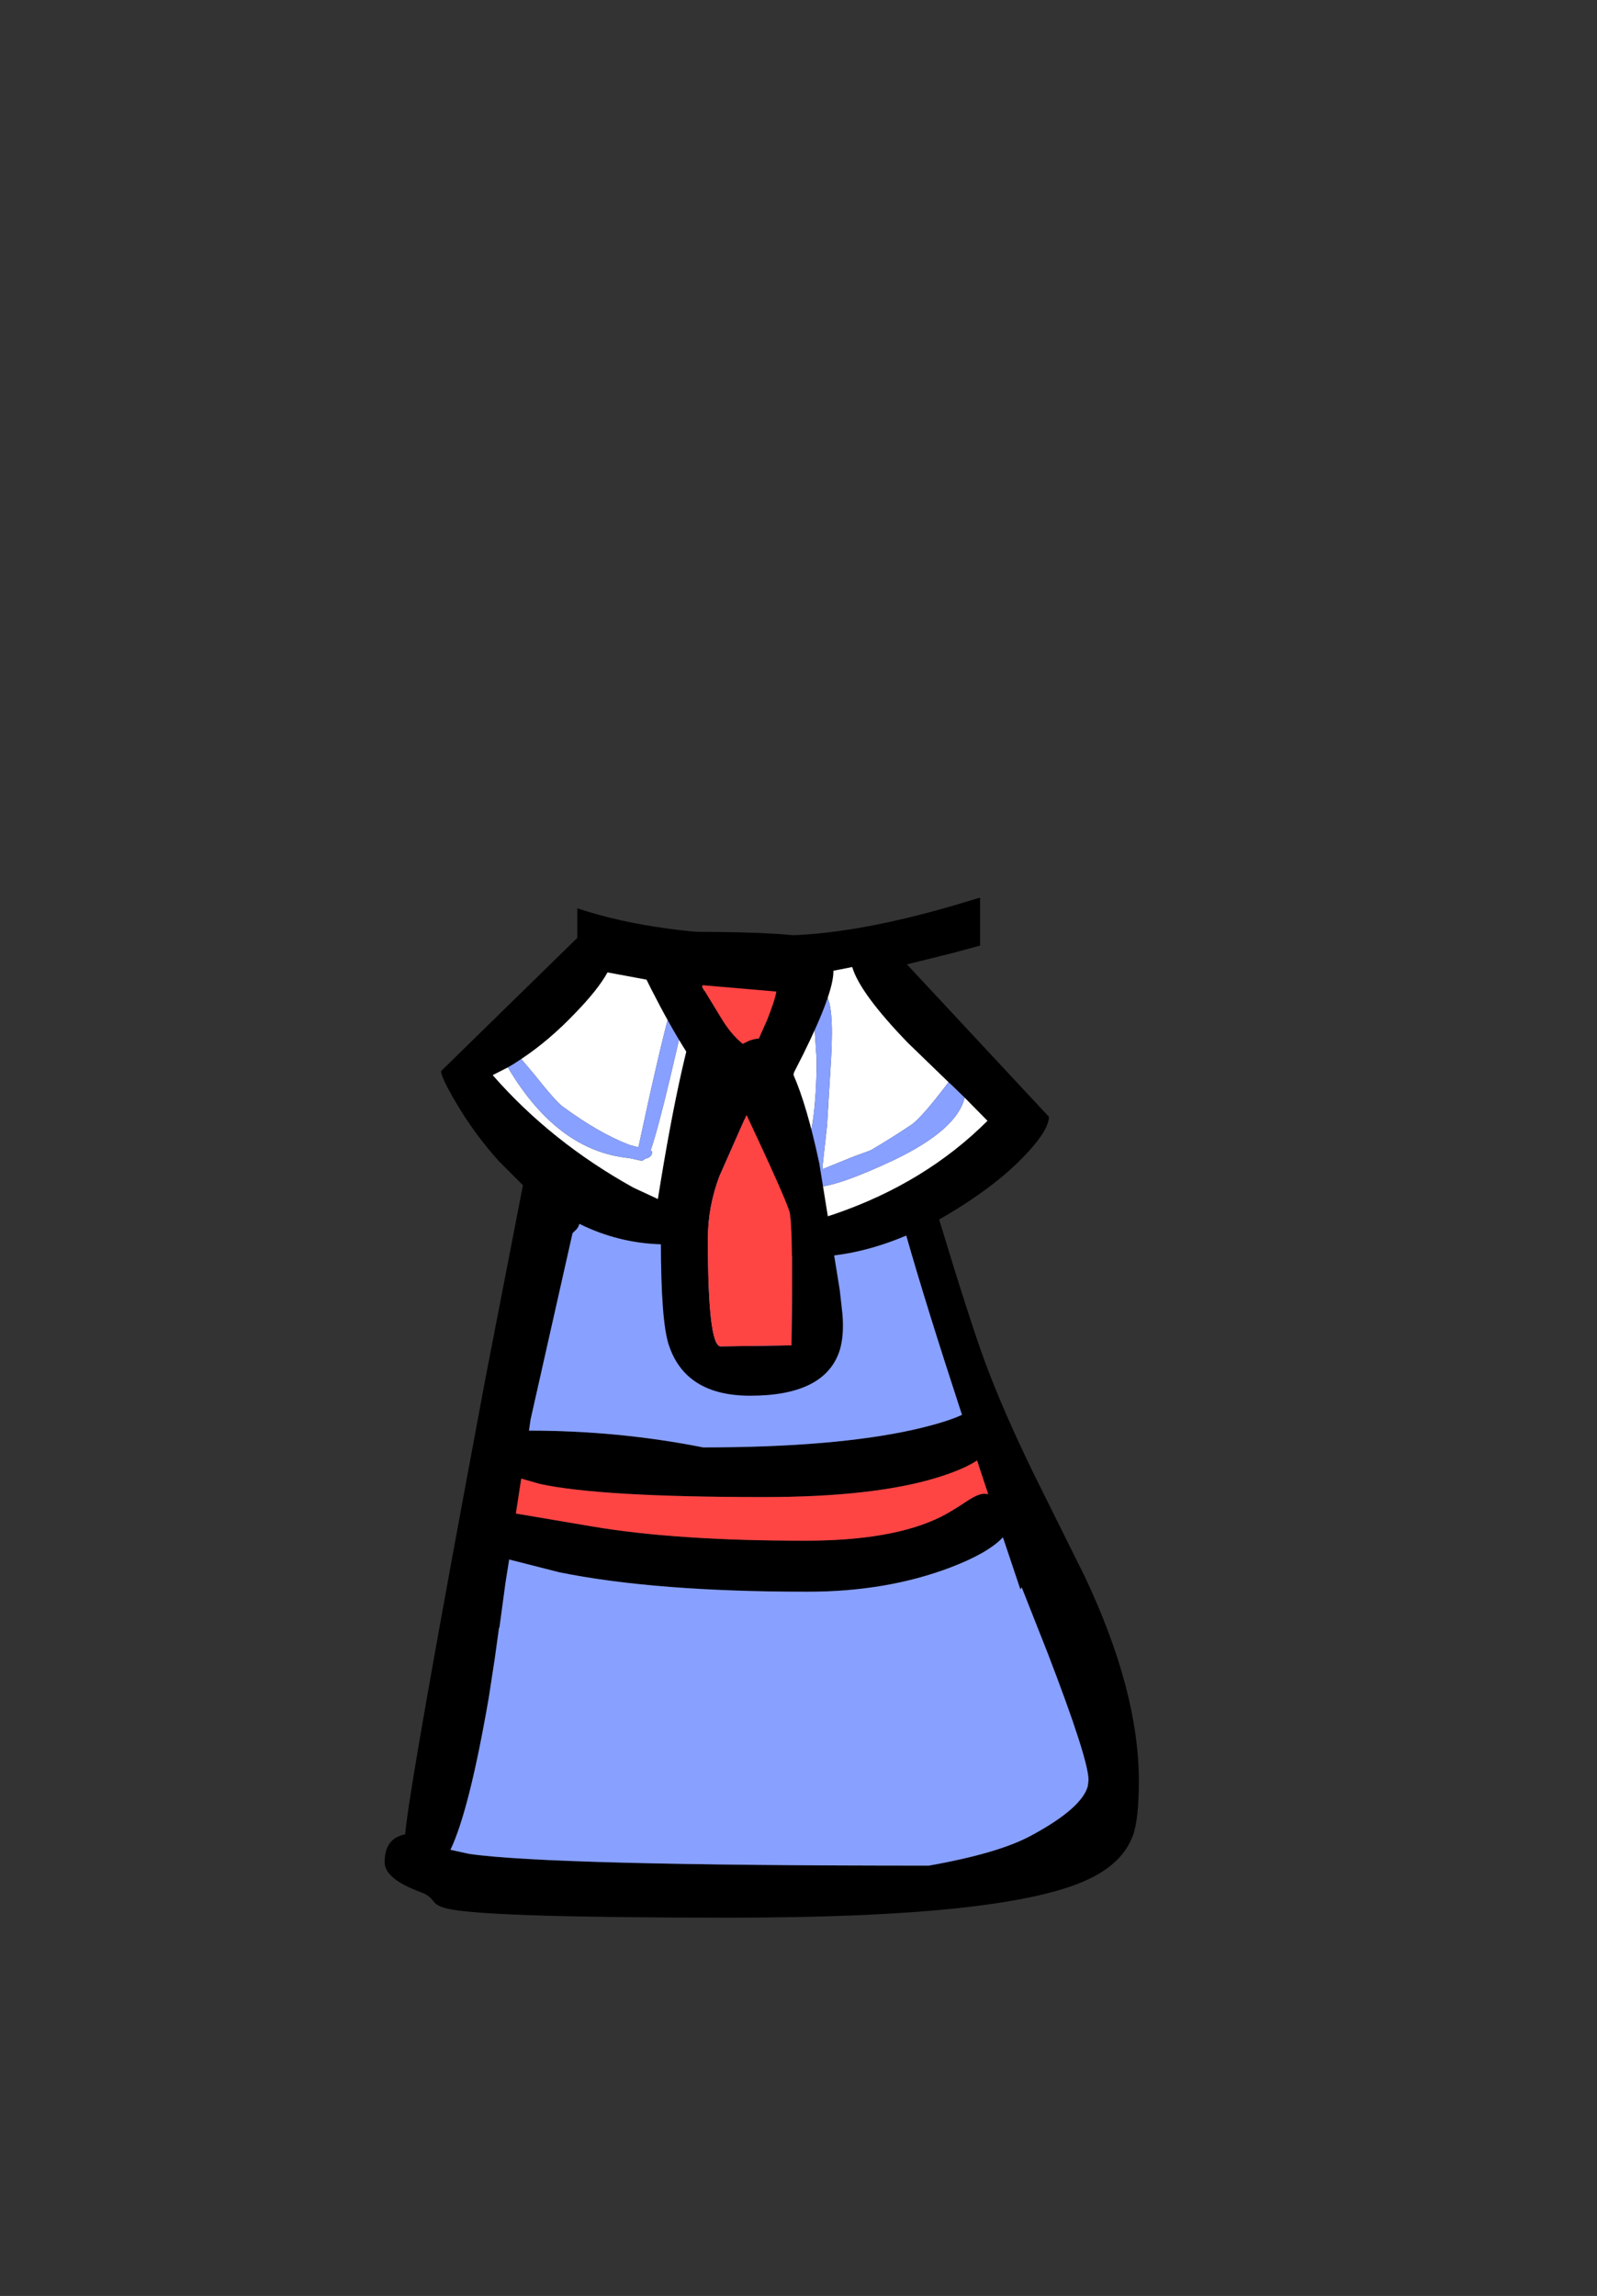 <?xml version="1.0" encoding="UTF-8" standalone="no"?>
<svg xmlns:xlink="http://www.w3.org/1999/xlink" height="342.0px" width="237.9px" xmlns="http://www.w3.org/2000/svg">
  <rect width="100%" height="100%" fill="#333333" stroke="none"/>
  <g transform="matrix(1, 0, 0, 1, 118.05, 273.9)">
    <use height="151.95" transform="matrix(1.0, 0.0, 0.0, 1.0, -60.75, -140.2)" width="112.35" xlink:href="#shape0"/>
  </g>
  <defs>
    <g id="shape0" transform="matrix(1, 0, 0, 1, 60.75, 140.2)">
      <path d="M27.95 -140.2 L27.95 -133.05 23.9 -131.95 17.05 -130.25 38.2 -107.55 Q38.2 -105.65 35.0 -102.2 31.75 -98.65 26.7 -95.25 24.25 -93.6 21.85 -92.25 26.3 -77.55 28.6 -71.25 31.4 -63.65 36.05 -54.15 L43.55 -39.05 Q51.6 -22.0 51.6 -8.65 51.6 -2.85 50.7 -0.45 49.2 3.6 44.15 6.0 32.15 11.75 -9.15 11.75 -43.85 11.75 -50.65 10.55 -52.85 10.2 -53.45 9.35 -54.15 8.4 -55.25 8.0 -60.75 6.0 -60.75 3.5 -60.75 -0.1 -57.7 -0.65 -57.05 -8.2 -45.75 -68.5 L-40.15 -97.35 -43.7 -100.9 Q-47.4 -105.0 -50.15 -109.7 -52.35 -113.45 -52.35 -114.35 L-32.05 -134.2 -32.05 -138.6 Q-19.9 -134.55 -2.0 -134.55 8.75 -134.55 24.3 -139.1 L27.95 -140.2 M4.85 -129.05 L3.45 -128.75 1.55 -128.4 1.5 -127.05 Q-0.2 -111.0 -0.2 -108.65 1.5 -94.75 1.5 -92.35 L1.5 -91.5 1.75 -91.6 6.25 -93.05 Q19.8 -97.7 29.05 -106.95 L25.65 -110.4 24.05 -111.95 23.9 -112.1 23.25 -112.7 17.2 -118.55 Q10.05 -125.95 8.9 -129.85 L4.85 -129.05 M2.25 -86.65 L-0.9 -86.8 -1.9 -86.65 Q-2.65 -86.65 -3.3 -87.2 L-5.05 -88.2 Q-5.3 -88.45 -5.3 -90.0 L-4.9 -90.05 Q-6.8 -95.25 -7.2 -108.4 -6.95 -116.3 -6.3 -121.6 L-10.3 -107.2 Q-13.05 -97.6 -14.65 -92.7 -13.3 -92.05 -13.3 -92.0 -13.3 -89.55 -16.05 -88.8 -16.6 -87.6 -16.85 -87.6 -18.25 -87.6 -18.75 -87.95 L-19.65 -88.55 Q-26.0 -88.75 -31.75 -91.6 -31.85 -90.95 -32.7 -90.3 -32.35 -90.25 -32.75 -90.25 L-39.0 -62.5 -39.25 -60.8 Q-25.9 -60.8 -13.3 -58.3 6.25 -58.3 18.1 -60.95 22.9 -62.05 25.25 -63.15 19.9 -79.5 16.95 -89.85 9.4 -86.65 2.25 -86.65 M28.6 -51.4 L29.15 -51.35 27.5 -56.35 Q25.45 -55.0 21.55 -53.8 12.1 -50.9 -4.25 -50.9 -28.6 -50.9 -37.6 -52.85 L-40.4 -53.65 -41.2 -48.45 -29.7 -46.5 Q-17.2 -44.4 1.9 -44.4 14.85 -44.4 22.0 -47.9 23.45 -48.6 26.0 -50.3 27.65 -51.4 28.6 -51.4 M33.95 -37.15 L31.35 -44.9 Q29.15 -42.55 23.5 -40.4 14.0 -36.8 2.25 -36.8 -20.5 -36.8 -34.75 -39.7 L-42.2 -41.6 -42.8 -37.8 -42.8 -37.75 -43.65 -31.45 -43.7 -31.5 -44.35 -26.8 -45.25 -20.95 Q-48.15 -4.2 -50.95 1.65 L-50.9 1.65 -48.15 2.25 Q-36.05 4.0 20.3 4.0 30.75 2.15 35.6 -0.5 43.1 -4.55 44.0 -7.85 L44.0 -7.9 44.1 -8.75 Q44.1 -11.85 38.0 -27.7 L34.15 -37.45 33.95 -37.15 M-40.4 -116.15 L-41.55 -115.4 -42.4 -114.9 -44.65 -113.75 Q-35.95 -103.8 -23.7 -97.0 L-20.05 -95.3 Q-16.45 -118.0 -12.9 -126.8 L-15.65 -126.95 -16.05 -127.0 -16.9 -127.1 -17.05 -127.1 -27.55 -129.05 Q-28.95 -126.5 -32.35 -123.0 -36.25 -118.9 -40.4 -116.15" fill="#000000" fill-rule="evenodd" stroke="none"/>
      <path d="M23.25 -112.7 Q19.3 -107.45 17.7 -106.35 14.8 -104.4 11.65 -102.55 L9.05 -101.6 4.5 -99.75 4.5 -100.35 5.15 -106.2 5.75 -116.1 Q6.25 -124.55 4.8 -126.0 L4.9 -127.75 4.85 -129.05 8.9 -129.85 Q10.05 -125.95 17.2 -118.55 L23.25 -112.7 M3.45 -128.75 L3.65 -127.3 3.7 -126.3 Q3.0 -126.1 3.0 -125.05 L3.6 -116.1 Q3.6 -110.05 2.85 -105.75 2.1 -101.45 2.1 -99.15 L2.15 -98.2 2.1 -98.15 Q2.0 -97.8 2.15 -97.55 L2.15 -96.9 3.2 -96.5 3.75 -97.1 Q6.9 -97.25 15.1 -101.1 24.5 -105.6 25.65 -110.4 L29.05 -106.95 Q19.8 -97.7 6.25 -93.05 L1.75 -91.6 1.5 -92.35 Q1.5 -94.75 -0.2 -108.65 -0.2 -111.0 1.5 -127.05 L1.55 -128.4 3.45 -128.75 M17.65 -105.0 L17.3 -104.75 16.95 -104.55 17.65 -105.0 M-42.4 -114.9 L-42.3 -114.75 Q-34.95 -102.45 -24.35 -101.4 L-22.5 -101.0 Q-22.25 -101.0 -21.95 -101.3 L-21.9 -101.3 -21.75 -101.35 Q-20.9 -101.55 -20.9 -102.4 L-21.15 -102.5 Q-20.2 -105.1 -18.3 -113.05 -15.6 -124.35 -15.6 -125.75 L-15.6 -126.7 -15.65 -126.95 -12.9 -126.8 Q-16.45 -118.0 -20.05 -95.3 L-23.7 -97.0 Q-35.95 -103.8 -44.65 -113.75 L-42.4 -114.9 M-17.05 -127.1 L-18.05 -124.1 -18.1 -123.8 Q-19.75 -117.95 -22.95 -103.0 L-24.25 -103.35 Q-28.75 -105.05 -34.2 -109.05 -35.25 -109.8 -38.5 -113.9 L-40.4 -116.15 Q-36.25 -118.9 -32.35 -123.0 -28.95 -126.5 -27.55 -129.05 L-17.05 -127.1" fill="#ffffff" fill-rule="evenodd" stroke="none"/>
      <path d="M4.85 -129.05 L4.9 -127.75 4.8 -126.0 Q6.25 -124.55 5.75 -116.1 L5.15 -106.2 4.5 -100.35 4.5 -99.75 9.05 -101.6 11.65 -102.55 Q14.8 -104.4 17.7 -106.35 19.3 -107.45 23.25 -112.7 L23.9 -112.1 24.05 -111.95 25.65 -110.4 Q24.5 -105.6 15.1 -101.1 6.9 -97.25 3.75 -97.1 L3.2 -96.5 2.15 -96.9 2.15 -97.55 Q2.0 -97.8 2.1 -98.15 L2.15 -98.2 2.1 -99.15 Q2.1 -101.45 2.85 -105.75 3.6 -110.05 3.6 -116.1 L3.0 -125.05 Q3.0 -126.1 3.7 -126.3 L3.65 -127.3 3.45 -128.75 4.85 -129.05 M17.65 -105.0 L16.95 -104.55 17.3 -104.75 17.65 -105.0 M2.25 -86.65 Q9.4 -86.65 16.95 -89.85 19.9 -79.5 25.25 -63.15 22.9 -62.05 18.1 -60.95 6.25 -58.3 -13.3 -58.3 -25.9 -60.8 -39.25 -60.8 L-39.0 -62.5 -32.75 -90.25 Q-32.35 -90.25 -32.7 -90.3 -31.85 -90.95 -31.75 -91.6 -26.0 -88.75 -19.65 -88.55 L-18.75 -87.95 Q-18.25 -87.6 -16.85 -87.6 -16.6 -87.6 -16.05 -88.8 -13.3 -89.55 -13.3 -92.0 -13.3 -92.05 -14.65 -92.7 -13.05 -97.6 -10.3 -107.2 L-6.3 -121.6 Q-6.95 -116.3 -7.2 -108.4 -6.8 -95.25 -4.9 -90.05 L-5.3 -90.0 Q-5.3 -88.45 -5.05 -88.2 L-3.3 -87.2 Q-2.65 -86.65 -1.9 -86.65 L-0.9 -86.8 2.25 -86.65 M-42.4 -114.9 L-41.55 -115.4 -40.4 -116.15 -38.5 -113.9 Q-35.25 -109.8 -34.2 -109.05 -28.75 -105.05 -24.25 -103.35 L-22.95 -103.0 Q-19.75 -117.95 -18.1 -123.8 L-18.05 -124.1 -17.05 -127.1 -16.9 -127.1 -16.05 -127.0 -15.65 -126.95 -15.6 -126.7 -15.6 -125.75 Q-15.6 -124.35 -18.3 -113.05 -20.2 -105.1 -21.15 -102.5 L-20.9 -102.4 Q-20.9 -101.55 -21.75 -101.35 L-21.9 -101.3 -21.95 -101.3 Q-22.25 -101.0 -22.5 -101.0 L-24.35 -101.4 Q-34.95 -102.45 -42.3 -114.75 L-42.4 -114.9 M33.95 -37.15 L34.15 -37.45 38.0 -27.7 Q44.1 -11.85 44.1 -8.75 L44.0 -7.9 44.0 -7.85 Q43.1 -4.55 35.6 -0.5 30.75 2.15 20.3 4.0 -36.05 4.0 -48.15 2.25 L-50.9 1.65 -50.95 1.65 Q-48.15 -4.2 -45.25 -20.95 L-44.35 -26.8 -43.7 -31.5 -43.65 -31.45 -42.8 -37.75 -42.8 -37.8 -42.2 -41.6 -34.75 -39.7 Q-20.5 -36.8 2.25 -36.8 14.0 -36.8 23.5 -40.4 29.15 -42.55 31.35 -44.9 L33.95 -37.15" fill="#88a0ff" fill-rule="evenodd" stroke="none"/>
      <path d="M28.6 -51.4 Q27.65 -51.4 26.0 -50.3 23.45 -48.6 22.0 -47.9 14.85 -44.4 1.9 -44.4 -17.2 -44.4 -29.7 -46.5 L-41.2 -48.45 -40.4 -53.65 -37.6 -52.85 Q-28.6 -50.9 -4.25 -50.9 12.1 -50.9 21.55 -53.8 25.45 -55.0 27.5 -56.35 L29.15 -51.35 28.6 -51.4" fill="#ff4444" fill-rule="evenodd" stroke="none"/>
      <path d="M0.1 -113.9 Q2.15 -109.3 4.0 -100.6 L7.05 -81.7 7.45 -78.1 Q7.7 -75.0 7.05 -72.8 4.9 -66.0 -6.3 -66.0 -15.9 -66.0 -18.4 -73.5 -19.6 -77.0 -19.6 -89.15 L-18.55 -94.3 Q-17.25 -99.8 -15.55 -104.6 -13.95 -109.15 -12.3 -112.3 -16.8 -117.8 -22.45 -129.4 -22.45 -132.15 -21.3 -133.35 -19.65 -135.1 -15.2 -135.1 0.9 -135.1 4.2 -133.85 5.8 -133.25 6.05 -132.0 L6.1 -129.2 Q6.1 -125.95 1.6 -116.85 L0.1 -113.9 M-13.4 -127.15 L-13.45 -127.15 -13.45 -126.9 -10.65 -122.3 Q-9.2 -119.85 -7.4 -118.4 -6.25 -119.1 -5.0 -119.2 L-3.8 -121.9 Q-2.6 -124.9 -2.4 -126.2 L-13.4 -127.15 M-6.85 -107.75 L-6.9 -107.75 -6.9 -107.7 -10.9 -98.65 Q-12.6 -94.1 -12.6 -89.4 -12.6 -73.35 -10.7 -73.35 L-0.15 -73.5 -0.05 -82.75 Q-0.05 -92.15 -0.45 -93.45 -1.15 -95.7 -6.8 -107.75 L-6.85 -107.75" fill="#000000" fill-rule="evenodd" stroke="none"/>
      <path d="M-13.4 -127.15 L-2.4 -126.2 Q-2.6 -124.9 -3.8 -121.9 L-5.0 -119.2 Q-6.25 -119.1 -7.4 -118.4 -9.2 -119.85 -10.65 -122.3 L-13.45 -126.9 -13.4 -127.15 M-6.85 -107.75 L-6.8 -107.75 Q-1.15 -95.7 -0.45 -93.45 -0.05 -92.15 -0.05 -82.75 L-0.15 -73.5 -10.7 -73.35 Q-12.6 -73.35 -12.6 -89.4 -12.6 -94.1 -10.9 -98.65 L-6.9 -107.7 -6.85 -107.75" fill="#ff4444" fill-rule="evenodd" stroke="none"/>
    </g>
  </defs>
</svg>
